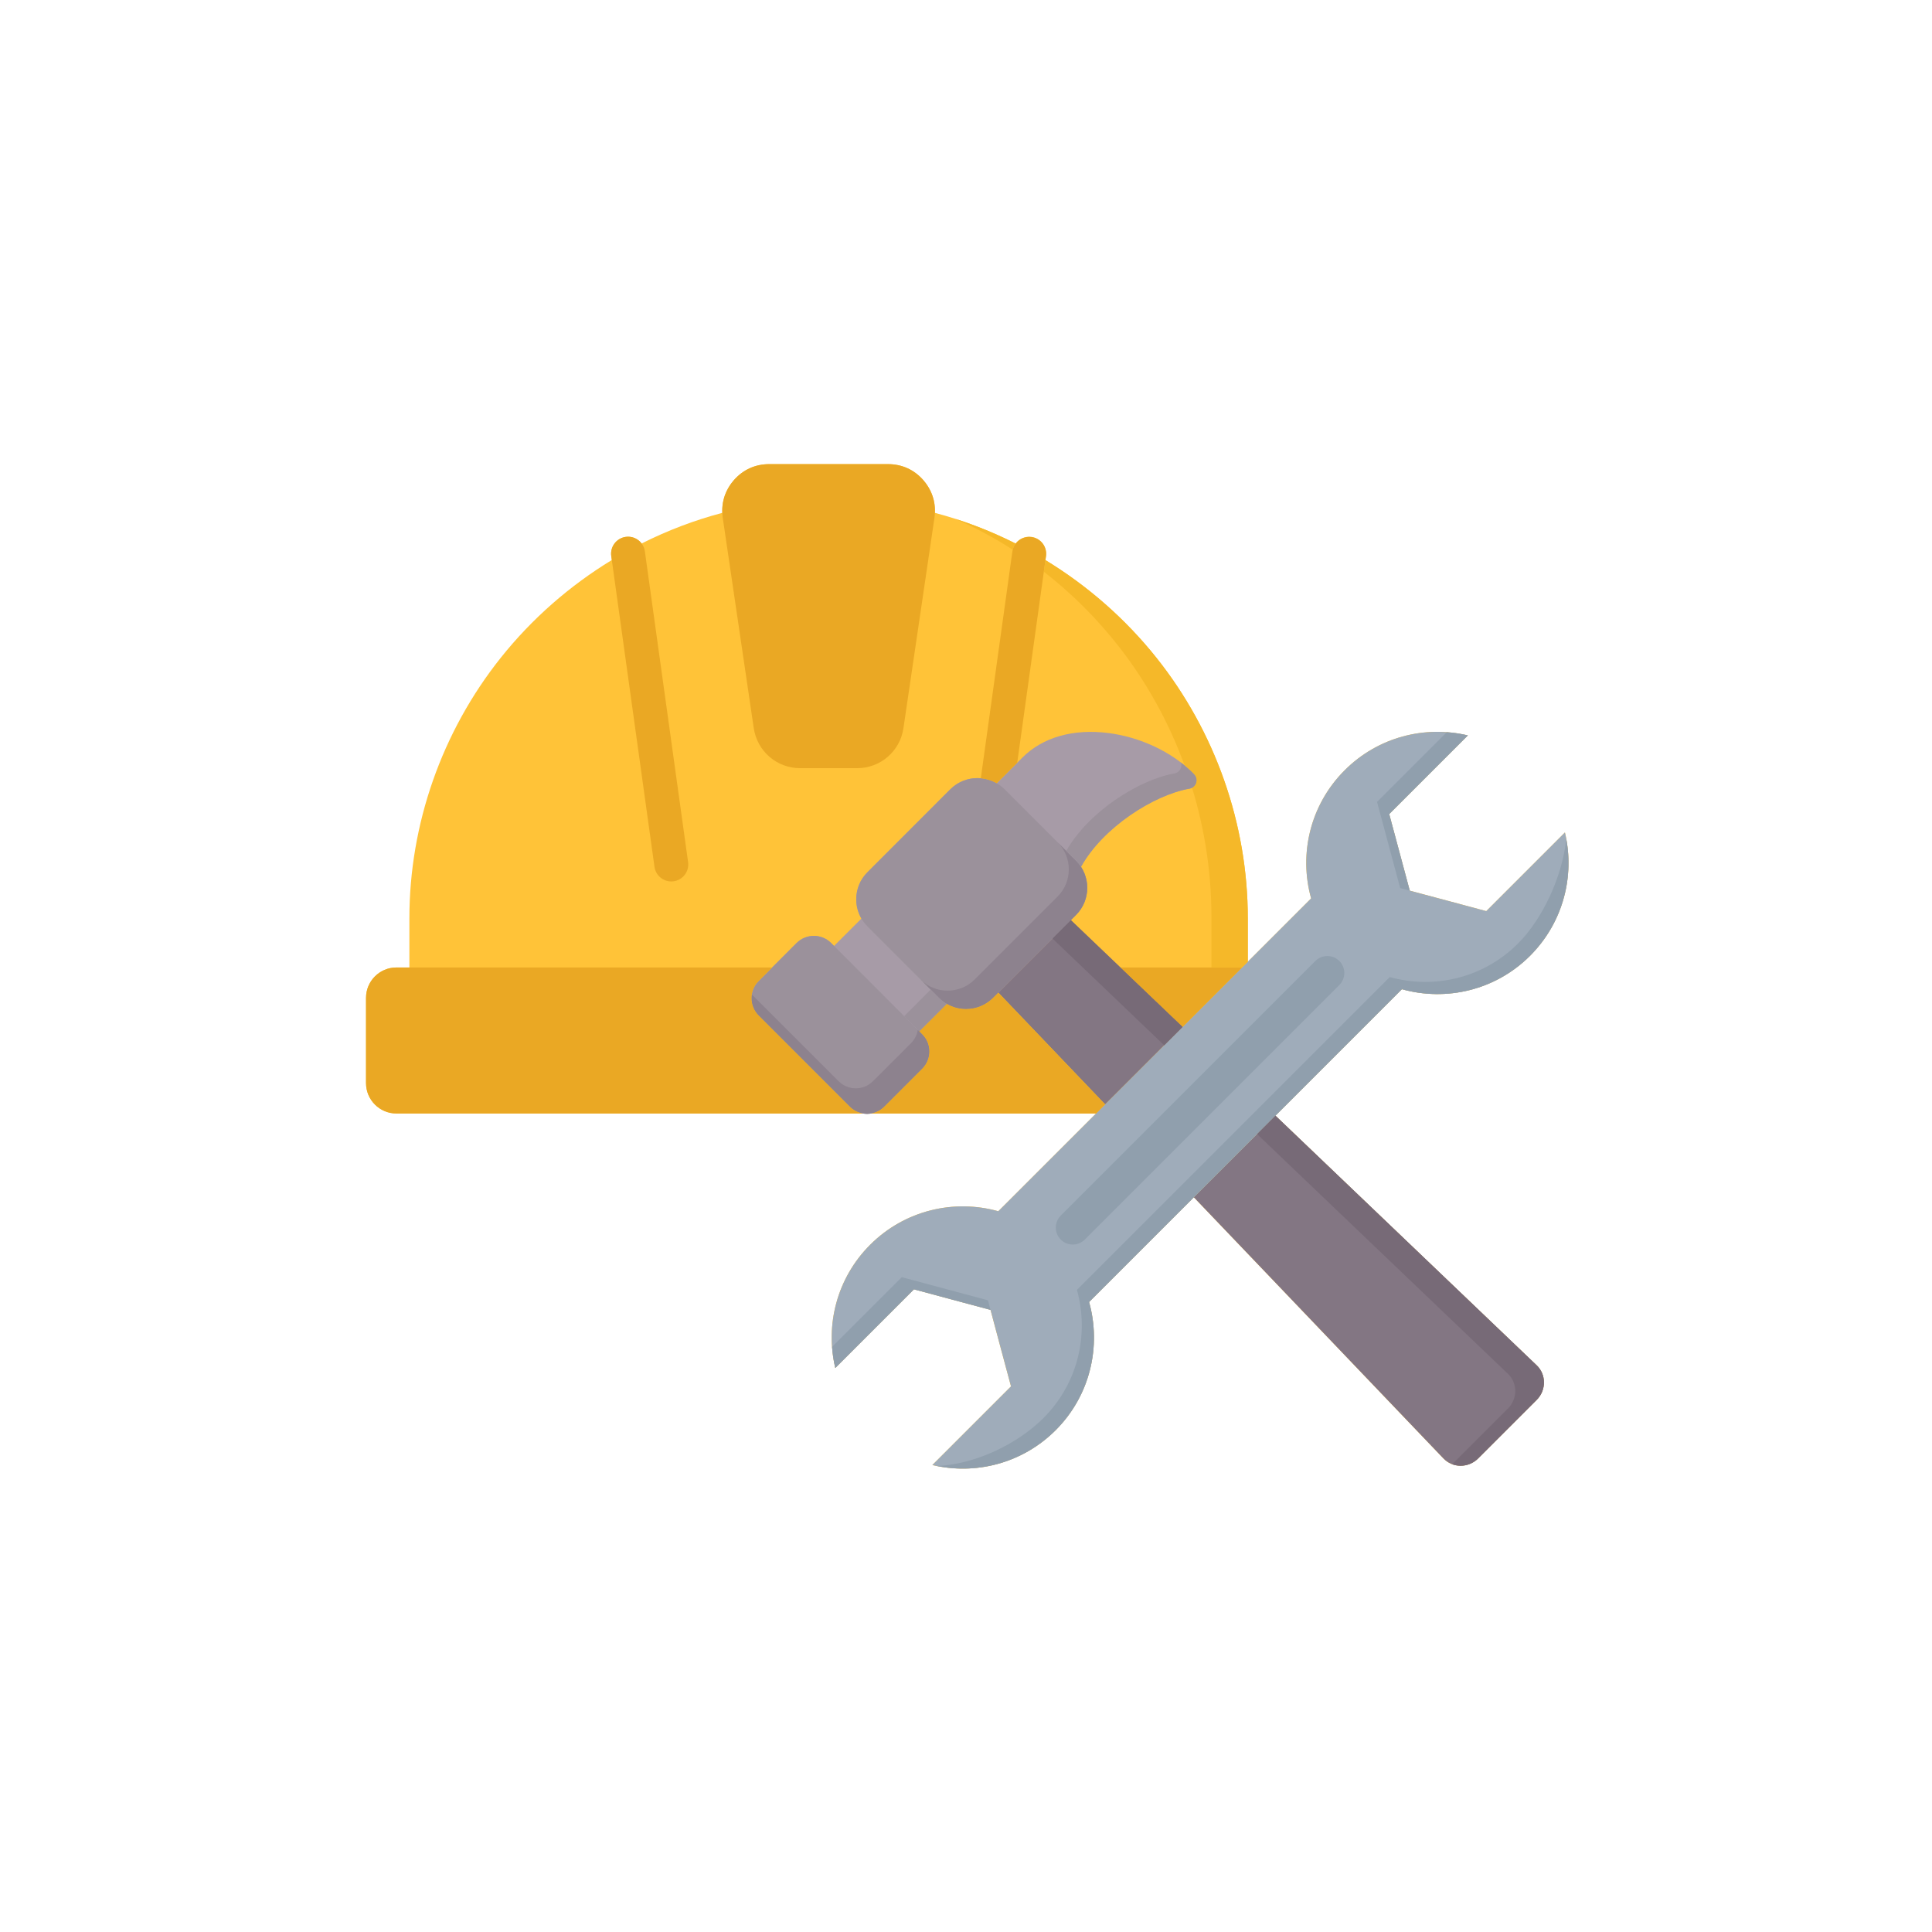 <svg width="512" height="512" viewBox="0 0 512 512" fill="none" xmlns="http://www.w3.org/2000/svg">
<path d="M338.005 295.668L371.521 262.151C383.229 265.423 396.299 262.472 405.491 253.281C414.343 244.41 417.426 231.964 414.721 220.616L401.311 234.026L393.877 241.46L383.739 238.736L373.6 236.031L370.877 225.874L368.154 215.736L375.587 208.303L388.997 194.892C377.649 192.187 365.203 195.27 356.351 204.122C347.14 213.333 344.189 226.403 347.461 238.092L330.681 254.872V243.361C330.681 218.423 322.081 193.901 306.464 174.312C298.226 163.979 288.218 155.222 277.053 148.424L277.202 147.354C277.367 146.173 277.055 144.974 276.336 144.023C275.617 143.071 274.55 142.444 273.369 142.279C272.573 142.169 271.762 142.274 271.02 142.583C270.278 142.892 269.633 143.394 269.151 144.037C262.326 140.601 255.156 137.864 247.758 135.913C247.898 132.741 246.87 129.79 244.741 127.306C242.304 124.489 239.046 123 235.318 123H203.873C200.133 123 196.868 124.489 194.425 127.314C192.303 129.79 191.275 132.739 191.414 135.913C184.021 137.863 176.855 140.597 170.035 144.03C169.553 143.388 168.909 142.887 168.168 142.579C167.427 142.271 166.617 142.168 165.823 142.279C165.238 142.36 164.675 142.556 164.165 142.855C163.656 143.154 163.211 143.55 162.855 144.021C162.499 144.493 162.239 145.029 162.09 145.601C161.942 146.172 161.907 146.768 161.989 147.353L162.136 148.413C150.965 155.213 140.95 163.973 132.708 174.311C117.092 193.9 108.491 218.422 108.491 243.36V256.39H105.05C100.611 256.39 97 260.001 97 264.44V287.035C97 291.474 100.611 295.085 105.05 295.085H290.468L264.561 320.992C252.872 317.72 239.802 320.67 230.591 329.882C221.739 338.734 218.657 351.179 221.361 362.528L234.772 349.118L242.205 341.684L252.344 344.408L262.501 347.131L265.205 357.27L267.929 367.408L260.495 374.841L247.085 388.252C258.434 390.957 270.879 387.873 279.75 379.022C288.942 369.829 291.893 356.76 288.62 345.052L316.383 317.29L382.53 386.508C383.694 387.727 385.279 388.412 386.99 388.436H387.08C388.787 388.436 390.454 387.752 391.675 386.544L407.268 370.951C407.876 370.339 408.356 369.613 408.68 368.815C409.005 368.016 409.168 367.161 409.16 366.3C409.14 364.582 408.456 362.993 407.232 361.823L338.004 295.667L338.005 295.668Z" fill="#FFC338"/>
<path d="M316.482 205.227L316.056 204.782C310.544 199.28 302.219 195.349 293.786 194.266C284.442 193.066 276.332 195.372 270.956 200.756L264.137 207.575C260.251 205.333 255.181 205.854 251.852 209.163L229.888 231.146C227.969 233.054 226.913 235.604 226.913 238.327C226.913 240.153 227.398 241.896 228.289 243.423L221.027 250.685L220.243 249.9C217.741 247.398 213.65 247.393 211.113 249.902L201.049 259.983C200.448 260.577 199.971 261.285 199.645 262.065C199.32 262.845 199.153 263.682 199.153 264.527C199.148 265.379 199.313 266.224 199.638 267.012C199.962 267.8 200.441 268.515 201.045 269.116L225.21 293.282C225.809 293.884 226.522 294.361 227.307 294.686C228.091 295.01 228.932 295.176 229.782 295.174H229.8C230.645 295.175 231.481 295.009 232.26 294.684C233.039 294.359 233.747 293.883 234.34 293.282L244.409 283.213C245.013 282.612 245.491 281.897 245.816 281.109C246.141 280.321 246.306 279.476 246.3 278.624C246.302 277.779 246.135 276.943 245.811 276.164C245.486 275.385 245.009 274.678 244.409 274.084L243.634 273.309L250.904 266.039C252.444 266.939 254.195 267.414 255.979 267.415H255.994C258.711 267.415 261.262 266.36 263.179 264.443L285.165 242.457C288.611 239.01 289.048 233.664 286.475 229.719C292.264 219.28 305.748 210.662 315.242 208.995C315.643 208.925 316.017 208.747 316.325 208.48C316.633 208.214 316.862 207.869 316.989 207.482C317.116 207.096 317.136 206.682 317.047 206.285C316.957 205.888 316.761 205.523 316.48 205.228L316.482 205.227Z" fill="#A79BA7"/>
<path d="M313.407 272.148L283.781 243.842L264.565 263.058L292.872 292.683L313.407 272.148ZM338.005 295.668L316.383 317.29L382.53 386.508C383.694 387.727 385.279 388.412 386.99 388.435H387.08C388.787 388.435 390.454 387.752 391.675 386.544L407.268 370.951C407.876 370.339 408.356 369.613 408.68 368.815C409.005 368.016 409.168 367.161 409.16 366.299C409.14 364.582 408.456 362.993 407.232 361.823L338.004 295.667L338.005 295.668Z" fill="#837683"/>
<path d="M177.892 233.594C176.808 233.592 175.761 233.199 174.943 232.486C174.126 231.774 173.594 230.79 173.444 229.716L161.989 147.353C161.908 146.768 161.942 146.173 162.091 145.602C162.24 145.03 162.499 144.493 162.856 144.022C163.212 143.551 163.657 143.155 164.166 142.856C164.675 142.557 165.239 142.361 165.824 142.28C168.284 141.935 170.555 143.654 170.897 146.114L182.352 228.476C182.441 229.114 182.392 229.763 182.208 230.379C182.025 230.996 181.711 231.566 181.288 232.051C180.866 232.536 180.344 232.925 179.758 233.191C179.172 233.457 178.536 233.595 177.892 233.594ZM244.742 127.307C242.305 124.489 239.047 123.001 235.319 123.001H203.874C200.134 123.001 196.869 124.49 194.426 127.314C192.004 130.14 191.007 133.582 191.544 137.271L199.748 192.944C200.673 199.106 205.858 203.578 212.077 203.578H227.097C233.338 203.578 238.524 199.102 239.428 192.937L247.631 137.267C248.167 133.582 247.17 130.14 244.742 127.306L244.742 127.307Z" fill="#EAA824"/>
<path d="M371.521 262.151L288.62 345.051C291.893 356.759 288.942 369.829 279.75 379.021C270.879 387.873 258.434 390.956 247.085 388.251L260.495 374.841L267.929 367.407L265.205 357.269L262.501 347.131L252.344 344.407L242.205 341.684L234.772 349.117L221.361 362.528C218.657 351.179 221.74 338.733 230.591 329.881C239.802 320.67 252.872 317.719 264.561 320.991L347.462 238.09C344.19 226.401 347.14 213.332 356.352 204.121C365.204 195.268 377.649 192.186 388.997 194.891L375.587 208.301L368.154 215.735L370.877 225.873L373.6 236.03L383.739 238.735L393.877 241.458L401.311 234.025L414.721 220.614C417.426 231.963 414.343 244.408 405.491 253.279C396.298 262.472 383.229 265.422 371.521 262.15L371.521 262.151Z" fill="#9FACBA"/>
<path d="M372.365 205.078L364.932 212.512L367.655 222.65L371.062 235.353L373.602 236.031L370.878 225.874L368.155 215.735L375.588 208.302L388.999 194.891C387.157 194.458 385.284 194.176 383.396 194.047L372.365 205.078ZM252.343 344.409L262.5 347.132L261.822 344.592L249.12 341.186L238.981 338.462L231.548 345.896L220.517 356.927C220.65 358.809 220.921 360.684 221.361 362.529L234.771 349.119L242.205 341.685L252.343 344.409ZM415.08 222.361C414.014 232.303 408.871 243.44 402.269 250.057C393.076 259.25 380.007 262.2 368.299 258.928L285.398 341.829C288.67 353.537 285.719 366.607 276.527 375.799C269.472 382.838 258.343 388.04 248.372 388.516C259.367 390.7 271.213 387.54 279.751 379.021C288.943 369.829 291.893 356.759 288.621 345.051L371.522 262.15C383.23 265.423 396.3 262.472 405.492 253.28C413.892 244.861 417.087 233.225 415.08 222.361Z" fill="#909FAD"/>
<path d="M284.289 329.822C283.399 329.822 282.53 329.558 281.79 329.064C281.051 328.57 280.474 327.867 280.134 327.046C279.793 326.224 279.704 325.32 279.878 324.447C280.052 323.575 280.48 322.774 281.109 322.145L348.614 254.64C349.46 253.811 350.599 253.349 351.784 253.355C352.969 253.36 354.104 253.834 354.942 254.672C355.78 255.51 356.253 256.644 356.259 257.829C356.265 259.014 355.803 260.154 354.974 261L287.469 328.505C287.052 328.923 286.556 329.254 286.011 329.48C285.465 329.706 284.88 329.822 284.289 329.822H284.289Z" fill="#909FAD"/>
<path d="M244.41 274.085L220.244 249.9C217.741 247.399 213.65 247.394 211.114 249.902L201.05 259.984C200.449 260.577 199.971 261.285 199.646 262.065C199.32 262.845 199.153 263.682 199.154 264.527C199.149 265.379 199.313 266.224 199.638 267.012C199.963 267.8 200.441 268.515 201.045 269.116L225.211 293.282C225.81 293.884 226.522 294.361 227.307 294.686C228.092 295.011 228.933 295.176 229.782 295.174H229.801C230.645 295.175 231.481 295.009 232.261 294.684C233.04 294.359 233.747 293.883 234.341 293.283L244.409 283.214C245.014 282.612 245.492 281.897 245.817 281.109C246.141 280.321 246.306 279.476 246.301 278.624C246.302 277.78 246.136 276.943 245.811 276.164C245.486 275.385 245.011 274.678 244.41 274.085ZM285.166 228.099L266.224 209.158C262.264 205.221 255.819 205.221 251.853 209.163L229.888 231.146C227.97 233.055 226.913 235.605 226.913 238.327C226.913 241.049 227.971 243.602 229.886 245.505L248.819 264.438C250.724 266.354 253.267 267.411 255.981 267.416H255.996C258.712 267.416 261.264 266.361 263.181 264.444L285.166 242.458C289.113 238.511 289.115 232.072 285.166 228.101V228.099Z" fill="#9B919B"/>
<path d="M244.41 274.085L243.231 272.904C243.022 274.249 242.39 275.493 241.426 276.455L231.357 286.524C230.763 287.125 230.056 287.601 229.277 287.926C228.498 288.251 227.662 288.417 226.817 288.416H226.799C225.949 288.418 225.108 288.252 224.323 287.928C223.539 287.603 222.826 287.126 222.227 286.524L199.24 263.536C199.187 263.864 199.158 264.195 199.155 264.526C199.149 265.379 199.314 266.223 199.639 267.011C199.964 267.799 200.442 268.515 201.046 269.116L225.212 293.281C225.811 293.883 226.523 294.36 227.308 294.685C228.092 295.01 228.934 295.176 229.783 295.173H229.802C230.646 295.175 231.482 295.008 232.261 294.683C233.041 294.359 233.748 293.882 234.341 293.282L244.41 283.213C245.014 282.612 245.493 281.896 245.817 281.108C246.142 280.32 246.307 279.475 246.302 278.623C246.303 277.779 246.137 276.943 245.812 276.163C245.487 275.384 245.011 274.677 244.41 274.084V274.085ZM285.166 228.099L280.285 223.218C284.234 227.191 284.232 233.629 280.285 237.576L258.299 259.561C257.358 260.507 256.238 261.257 255.005 261.767C253.771 262.277 252.449 262.538 251.114 262.533H251.099C248.387 262.53 245.845 261.473 243.94 259.559L248.818 264.438C250.723 266.354 253.266 267.41 255.98 267.415H255.995C258.712 267.415 261.263 266.36 263.18 264.443L285.166 242.457C289.113 238.511 289.114 232.072 285.166 228.1L285.166 228.099Z" fill="#8D828E"/>
<path d="M264.137 207.575L269.577 202.135L277.204 147.355C277.352 146.181 277.031 144.997 276.312 144.058C275.593 143.119 274.533 142.501 273.362 142.338C272.191 142.175 271.002 142.479 270.054 143.186C269.106 143.893 268.474 144.945 268.296 146.114L259.922 206.26C261.406 206.385 262.845 206.834 264.137 207.575Z" fill="#EAA824"/>
<path d="M264.566 263.058L263.181 264.443C262.239 265.388 261.12 266.138 259.886 266.648C258.653 267.158 257.331 267.419 255.996 267.415H255.981C254.197 267.414 252.446 266.939 250.906 266.039L243.636 273.309L244.411 274.084C245.623 275.282 246.297 276.897 246.302 278.623C246.308 279.476 246.143 280.32 245.818 281.108C245.494 281.897 245.015 282.612 244.411 283.213L234.342 293.282C233.388 294.246 232.15 294.878 230.81 295.086H290.47L292.873 292.683L264.566 263.057L264.566 263.058ZM313.407 272.148L329.164 256.392H296.916L313.407 272.148ZM225.212 293.282L201.046 269.117C200.442 268.515 199.964 267.8 199.639 267.012C199.314 266.224 199.15 265.38 199.155 264.527C199.154 263.682 199.321 262.845 199.646 262.065C199.972 261.285 200.449 260.577 201.051 259.984L204.636 256.392H105.05C100.611 256.392 97.001 260.003 97.001 264.442V287.037C97.001 291.475 100.611 295.086 105.05 295.086H228.754C227.412 294.876 226.172 294.244 225.212 293.282Z" fill="#EAA824"/>
<path d="M269.146 144.046C263.997 141.455 258.657 139.251 253.165 137.494C258.442 139.819 263.53 142.554 268.38 145.672C268.523 145.084 268.783 144.531 269.146 144.046V144.046ZM296.829 171.76C304.109 181.176 309.863 191.7 313.933 202.856C314.669 203.466 315.378 204.108 316.056 204.782L316.482 205.228C316.721 205.478 316.9 205.782 317.003 206.113C317.105 206.444 317.13 206.795 317.074 207.138C317.019 207.48 316.884 207.805 316.682 208.087C316.479 208.369 316.214 208.6 315.907 208.762C319.28 219.787 321.046 231.331 321.046 242.964V256.391H329.163L330.682 254.873V243.361C330.682 218.423 322.082 193.901 306.465 174.312C298.229 163.98 288.214 155.238 277.053 148.44L276.625 151.511C284.185 157.385 290.973 164.188 296.829 171.76L296.829 171.76Z" fill="#F5B829"/>
<path d="M338.005 295.668L333.136 300.537L399.636 364.091C400.86 365.261 401.545 366.85 401.564 368.567C401.573 369.429 401.41 370.284 401.086 371.083C400.761 371.882 400.281 372.608 399.673 373.219L384.859 388.033C385.541 388.288 386.262 388.424 386.99 388.435H387.081C388.787 388.435 390.455 387.752 391.676 386.544L407.269 370.951C407.876 370.339 408.356 369.613 408.681 368.815C409.006 368.016 409.169 367.161 409.16 366.299C409.141 364.582 408.456 362.993 407.232 361.823L338.005 295.667V295.668ZM313.407 272.148L283.781 243.842L278.91 248.713L308.532 277.023L313.407 272.148Z" fill="#776A77"/>
<path d="M248.818 264.438L246.642 262.26L239.616 269.286L244.411 274.084L243.636 273.308L250.906 266.039C250.143 265.598 249.442 265.06 248.819 264.437L248.818 264.438ZM316.482 205.228L316.056 204.782C315.088 203.823 314.06 202.927 312.978 202.099C313.113 202.536 313.118 203.011 312.97 203.461C312.843 203.848 312.613 204.193 312.305 204.459C311.998 204.726 311.623 204.903 311.222 204.974C301.788 206.63 288.418 215.151 282.568 225.502L285.166 228.099C285.666 228.603 286.102 229.146 286.476 229.719C292.265 219.28 305.75 210.661 315.244 208.994C315.644 208.924 316.019 208.746 316.326 208.48C316.634 208.213 316.864 207.868 316.991 207.482C317.118 207.095 317.138 206.681 317.048 206.284C316.958 205.887 316.763 205.522 316.482 205.228Z" fill="#9B919B"/>
</svg>
